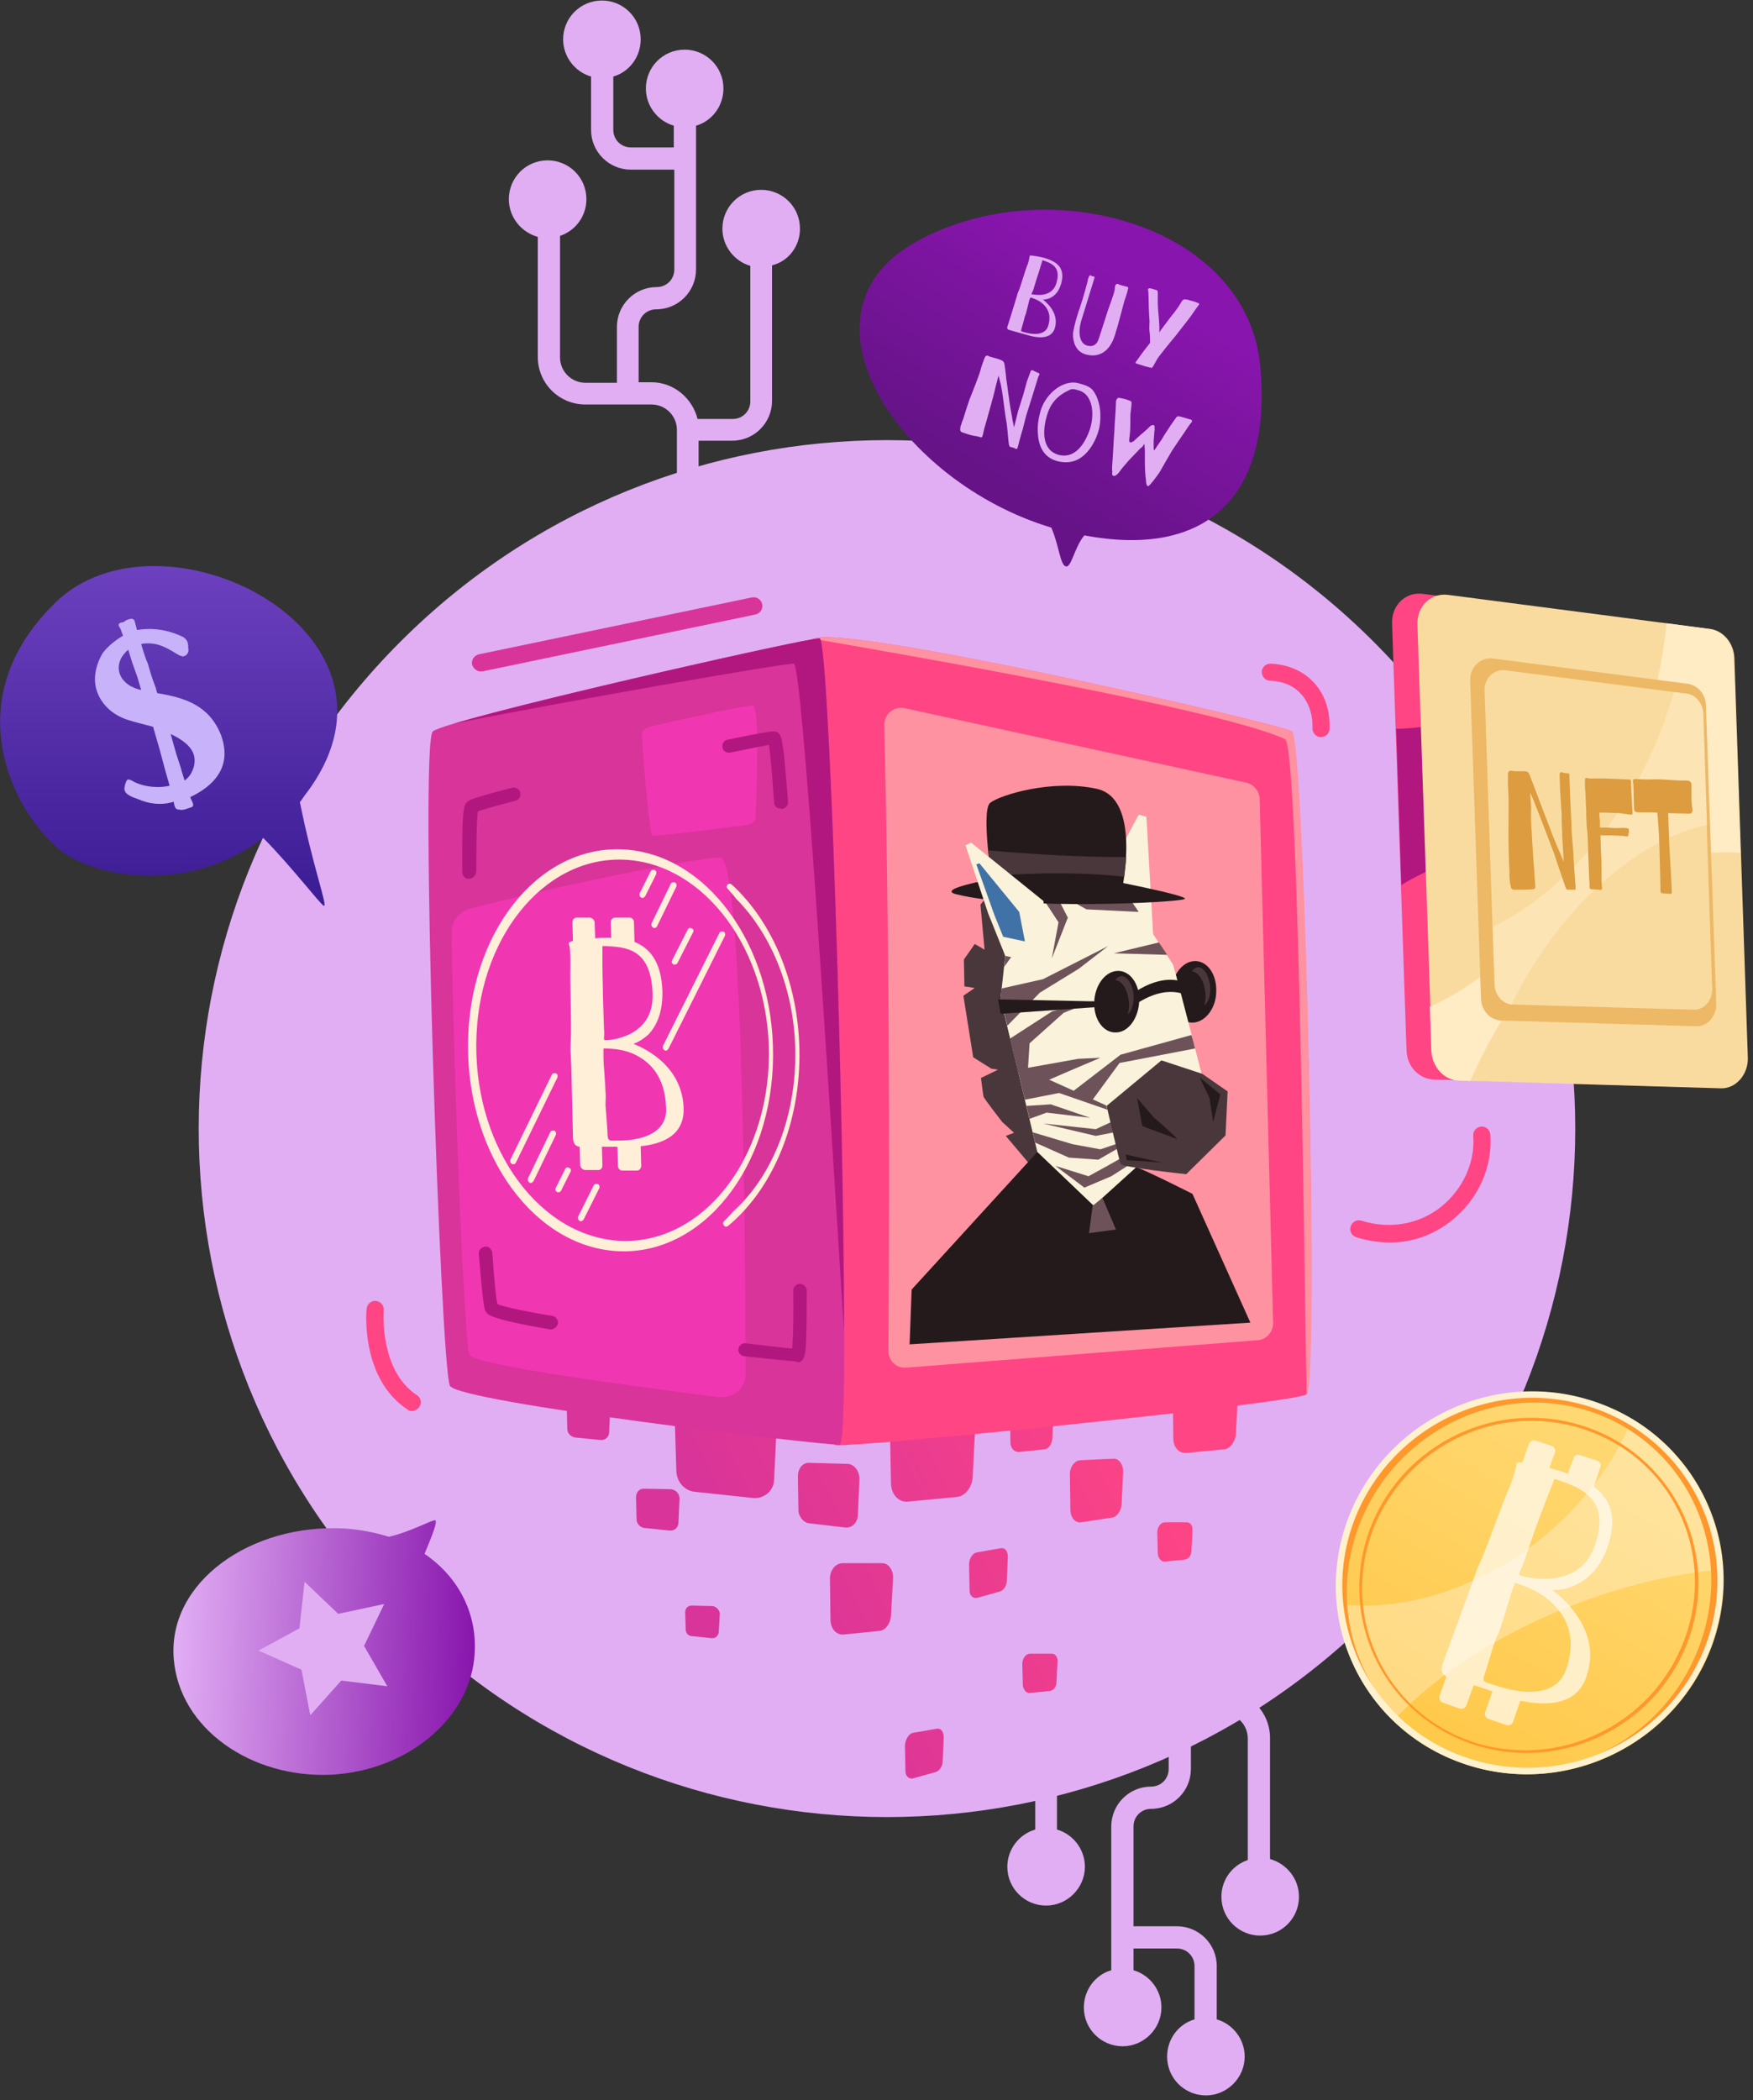 <svg width="339" height="406" viewBox="0 0 339 406" fill="none" xmlns="http://www.w3.org/2000/svg">
<rect x="0" y="0" width="339" height="406" fill="#333333" stroke="none"/>
<g clip-path="url(#clip0_149_1706)">
<path d="M194.8 360.9C194.8 365.1 198.2 368.4 202.3 368.4C206.4 368.4 209.8 365 209.8 360.9C209.8 357.5 207.5 354.6 204.4 353.7V327.5C204.4 325.6 205.9 324.1 207.8 324.1H214.6C215.6 328.1 219.2 331.2 223.5 331.2H226V342C226 343.9 224.5 345.4 222.6 345.4C218.3 345.4 214.9 348.9 214.9 353.1V380.9C211.8 381.8 209.6 384.7 209.6 388.1C209.6 392.3 213 395.6 217.1 395.6C221.2 395.6 224.6 392.2 224.6 388.1C224.6 384.7 222.3 381.8 219.2 380.9V376.7H227.6C229.5 376.7 231 378.2 231 380.1V390.4C227.9 391.3 225.7 394.2 225.7 397.6C225.7 401.8 229.1 405.1 233.2 405.1C237.3 405.1 240.7 401.7 240.7 397.6C240.7 394.2 238.4 391.3 235.3 390.4V380.1C235.3 375.8 231.8 372.4 227.6 372.4H219.2V353.1C219.2 351.2 220.7 349.7 222.6 349.7C226.9 349.7 230.3 346.2 230.3 342V331.2H236.4C239.1 331.2 241.3 333.4 241.3 336.1V359.6C238.3 360.6 236.2 363.4 236.2 366.7C236.2 370.9 239.6 374.2 243.7 374.2C247.9 374.2 251.2 370.8 251.2 366.7C251.2 363.2 248.8 360.3 245.6 359.4V336C245.6 330.9 241.5 326.8 236.4 326.8H223.5C220.8 326.8 218.6 324.6 218.6 321.9V311.7C218.6 310.5 217.6 309.6 216.5 309.6C215.3 309.6 214.4 310.6 214.4 311.7V319.8H207.9C203.6 319.8 200.2 323.3 200.2 327.5V353.7C197.1 354.6 194.8 357.5 194.8 360.9Z" fill="#E1AEF4"/>
<path d="M265.642 312.304C317.62 260.326 317.62 176.053 265.642 124.074C213.664 72.096 129.39 72.096 77.412 124.074C25.434 176.053 25.434 260.326 77.412 312.304C129.39 364.283 213.664 364.283 265.642 312.304Z" fill="#E1AEF4"/>
<path d="M146.2 271.2L134 270.9C132 270.9 130.5 272.6 130.5 274.8L130.8 284.5C130.9 286.5 132.4 288.2 134.3 288.4L145.6 289.6C147.7 289.8 149.6 288.3 149.7 286.1L150.2 275.5C150.3 273.3 148.5 271.2 146.2 271.2Z" fill="url(#paint0_linear_149_1706)"/>
<path d="M163.8 283L156.4 282.8C155.2 282.8 154.3 283.9 154.3 285.4L154.4 291.9C154.4 293.2 155.4 294.4 156.5 294.5L163.4 295.3C164.7 295.5 165.8 294.4 165.9 293L166.2 285.9C166.2 284.4 165.2 283 163.8 283Z" fill="url(#paint1_linear_149_1706)"/>
<path d="M175.7 271.8H185.8C187.5 271.8 188.7 273.6 188.6 275.8L188.1 285.5C188 287.5 186.7 289.2 185.1 289.4L175.6 290.3C173.8 290.5 172.3 288.9 172.3 286.7L172.1 276.1C172.3 273.8 173.8 271.8 175.7 271.8Z" fill="url(#paint2_linear_149_1706)"/>
<path d="M197 271.1H202.3C203.2 271.1 203.8 272 203.7 273.2L203.5 278.2C203.4 279.2 202.8 280.1 202 280.2L197.1 280.7C196.2 280.8 195.4 280 195.4 278.9L195.3 273.4C195.2 272.2 196 271.1 197 271.1Z" fill="url(#paint3_linear_149_1706)"/>
<path d="M225.3 294.3H229.5C230.2 294.3 230.7 295 230.6 295.9L230.4 299.9C230.4 300.7 229.8 301.4 229.2 301.5L225.3 301.9C224.6 302 224 301.3 223.9 300.4L223.8 296.1C223.9 295.1 224.5 294.3 225.3 294.3Z" fill="url(#paint4_linear_149_1706)"/>
<path d="M199.2 319.7H203.4C204.1 319.7 204.6 320.4 204.5 321.3L204.3 325.3C204.3 326.1 203.7 326.8 203.1 326.9L199.2 327.3C198.5 327.4 197.9 326.7 197.8 325.8L197.7 321.5C197.8 320.5 198.4 319.7 199.2 319.7Z" fill="url(#paint5_linear_149_1706)"/>
<path d="M209 282.3L215.4 282C216.4 282 217.2 283.1 217.2 284.5L216.9 290.8C216.8 292.1 216 293.3 215 293.4L209.1 294.3C208 294.5 207.1 293.5 207 292.1L206.9 285.2C206.8 283.7 207.8 282.3 209 282.3Z" fill="url(#paint6_linear_149_1706)"/>
<path d="M189 300.1L193.6 299.3C194.4 299.2 194.9 299.9 194.9 301L194.7 305.6C194.7 306.5 194.1 307.5 193.3 307.7L189 308.9C188.2 309.1 187.5 308.5 187.5 307.5L187.4 302.5C187.4 301.3 188.1 300.2 189 300.1Z" fill="url(#paint7_linear_149_1706)"/>
<path d="M176.6 335L181.2 334.2C182 334.1 182.5 334.8 182.5 335.9L182.3 340.5C182.3 341.4 181.7 342.4 180.9 342.6L176.6 343.8C175.8 344 175.1 343.4 175.1 342.4L175 337.4C175.1 336.2 175.8 335.1 176.6 335Z" fill="url(#paint8_linear_149_1706)"/>
<path d="M229.4 266.6H237.2C238.5 266.6 239.4 268 239.4 269.7L239 277.2C238.9 278.7 237.9 280.1 236.7 280.2L229.4 280.9C228 281 226.9 279.8 226.9 278.1L226.8 269.9C226.7 268.1 227.9 266.6 229.4 266.6Z" fill="url(#paint9_linear_149_1706)"/>
<path d="M163 302.2H170.6C171.8 302.2 172.8 303.5 172.7 305.2L172.3 312.4C172.2 313.9 171.2 315.2 170.1 315.3L163.1 316C161.8 316.1 160.7 315 160.6 313.3L160.5 305.4C160.4 303.7 161.5 302.2 163 302.2Z" fill="url(#paint10_linear_149_1706)"/>
<path d="M129.7 287.9L124.5 287.8C123.6 287.8 123 288.5 123 289.5L123.1 293.7C123.1 294.6 123.8 295.3 124.6 295.4L129.5 295.9C130.4 296 131.2 295.3 131.2 294.4L131.4 289.9C131.5 288.8 130.7 288 129.7 287.9Z" fill="url(#paint11_linear_149_1706)"/>
<path d="M137.8 310.5L133.7 310.4C133 310.4 132.5 311 132.5 311.7L132.6 315C132.6 315.7 133.1 316.3 133.8 316.3L137.6 316.7C138.3 316.8 138.9 316.3 139 315.5L139.2 311.9C139.1 311.2 138.5 310.6 137.8 310.5Z" fill="url(#paint12_linear_149_1706)"/>
<path d="M116.3 270.4L111.1 270.3C110.2 270.3 109.6 271 109.6 272L109.7 276.2C109.7 277.1 110.4 277.8 111.2 277.9L116.1 278.4C117 278.5 117.8 277.8 117.8 276.9L118 272.4C118.1 271.3 117.3 270.5 116.3 270.4Z" fill="url(#paint13_linear_149_1706)"/>
<path d="M157.3 123.5C163.3 120.5 248.6 140.2 249.8 141.4C252.2 143.8 255.2 268.2 252.6 269.6C249.4 271.4 166.1 279.8 161.6 279.4C157.1 279.1 154.8 124.8 157.3 123.5Z" fill="#FF4584"/>
<path d="M87 267.9C85.2 264.2 81.1 143.6 83.7 141.4C86.5 139 156.1 123.3 158.5 123.4C160.9 123.5 165.1 279 162.4 279.3C159.6 279.5 88.5 271.1 87 267.9Z" fill="#D93499"/>
<path d="M241 151.3L174.9 136.9C172.9 136.5 171 138 171 140.1C171.9 178.7 172.1 219.2 171.8 261.2C171.8 263.1 173.4 264.6 175.3 264.4L243.2 259.1C244.9 259 246.2 257.5 246.2 255.8L243.6 154.3C243.5 152.9 242.4 151.6 241 151.3Z" fill="#FF92A0"/>
<path d="M139.6 165.9C138.5 165 106.9 171.4 90.8 175.7C88.7 176.3 87.3 178.1 87.3 180.3C87.9 213.5 89.8 259.8 90.8 261.9C91.7 263.8 119.2 267.6 139 270.1C141.8 270.4 144.3 268.3 144.2 265.4C144.1 229.9 143.3 169 139.6 165.9Z" fill="#F136B1"/>
<path d="M145.6 136.4C145.2 136.2 132.7 138.8 125.7 140.5C124.8 140.7 124.1 141.3 124.1 141.9C124.6 150.3 125.7 161.1 126.1 161.5C126.5 161.8 137.3 160.4 144.3 159.5C145.2 159.4 146.1 158.8 146.1 158.2C146.4 150.7 146.9 137.1 145.6 136.4Z" fill="#F136B1"/>
<path d="M235.2 191.6C235.3 188.3 233.4 185.7 231 185.8C228.6 185.9 226.6 188.6 226.5 191.9C226.4 195.2 228.3 197.8 230.7 197.7C233.1 197.6 235.2 194.9 235.2 191.6Z" fill="#24191B"/>
<path d="M215.2 176.7L214.3 168.5L220.2 157.5L221.7 157.9L223.1 182.5L215.2 176.7Z" fill="#FAF2DB"/>
<path d="M211 160.4L209.1 161.9L206.6 159.6L200.5 162.9L200.8 166.3L197.3 165.3L189.6 174.9L190.4 183.6L188.5 182.5L186.4 185.5L186.5 190.7L188.5 191L186.3 192.5L188.2 204.4L191.7 206.6L193 206.8L189.7 208.4C189.7 208.4 190.1 211.6 190.2 212C190.3 212.4 193.8 216.9 193.8 216.9L196.1 219L194.5 219.6L199.9 226L204.8 222.2L210 172.5C210.2 172.1 214.5 166.4 214.5 166.4L211 160.4Z" fill="#4A373B"/>
<path d="M230.6 230.8C230.6 230.8 220.5 225.7 219.5 225.6C218.4 225.5 200.7 222.6 200.7 222.6L176.3 249.3L175.9 259.9L241.8 255.7L230.6 230.8Z" fill="#24191B"/>
<path d="M193.5 193L200.6 222.7L211.5 233.1L219.9 225.5L214.5 201.2L193.5 193Z" fill="#FAF2DB"/>
<path d="M198.2 212.6L204.8 211.3L217.8 215.8L216.7 211.2L212.8 205.2L198.2 202.5L196 203.5L198.2 212.6Z" fill="#6D5359"/>
<path d="M217.9 212.8L215.8 216.5L211.9 218.3L201.7 217.2L211.9 219.6L219.1 218.2L217.9 212.8Z" fill="#6D5359"/>
<path d="M210.8 216.1L203.2 213.5L198.5 213.8L199.1 216.3L202.4 215.1L210.8 216.1Z" fill="#6D5359"/>
<path d="M212.4 224.199L218.8 220.499L218.7 220.199L212.8 222.199L207.4 221.199L199.7 218.899L200.2 220.899L206.7 223.799L212.4 224.199Z" fill="#6D5359"/>
<path d="M204.1 225.4L209.7 229.6L214.9 227.4L219.6 224.4L219.2 222.5C217.1 223.8 210.5 227.4 210.5 227.4L204.1 225.4Z" fill="#6D5359"/>
<path d="M196.6 205.9L193.5 193L195.4 175.6C195.4 175.6 216.2 171.2 216.6 171.3C217.1 171.4 226.5 186 226.8 186.4C227.1 186.8 233.8 213.2 233.8 213.2L236.8 219.4L229.3 226.2C229.3 226.2 217.7 224.9 217.4 224.2C217.1 223.5 213.9 213.7 213.9 213.7L196.6 205.9Z" fill="#FAF2DB"/>
<path d="M231.1 202.7C230.9 201.9 230.7 201 230.4 200.1L216.7 203.9L207.6 210.9C208.6 211.8 209.8 212.3 211.3 212.6L216.5 205.5L231.1 202.7Z" fill="#6D5359"/>
<path d="M208.5 204.7L197.3 206.7L202.3 209C207.3 206.8 212.8 204.5 212.8 204.5L208.5 204.7Z" fill="#6D5359"/>
<path d="M208.6 187.299L214.3 182.899L201.7 189.299L193.7 191.099L193.5 192.999L194.8 198.299L201.1 191.899L208.6 187.299Z" fill="#6D5359"/>
<path d="M225.7 184.6C225.3 183.9 224.7 183.1 224.1 182.2L215.4 184.3L225.7 184.6Z" fill="#6D5359"/>
<path d="M220.2 176.3C219.5 175.2 218.8 174.3 218.3 173.5L209.6 174L207.1 173.1L205.8 173.4L210.1 175.8L220.2 176.3Z" fill="#6D5359"/>
<path d="M194.6 182.9L194.2 186.9L199.3 179.8L194.6 182.9Z" fill="#6D5359"/>
<path d="M198.8 206.5L199.1 201.7L205.7 195.8L211.5 193.5L203.5 195.5L195.3 200.8L196.9 207.3L198.8 206.5Z" fill="#6D5359"/>
<path d="M214 213.8C214 213.8 216.4 224.2 216.7 225C217 225.7 229.4 227 229.4 227L237 219.5L237.4 211L232.5 207.6L224.6 205L214 213.8Z" fill="#4A373B"/>
<path d="M224.9 224.8C222 224.5 217.9 224.3 217.9 224.3L217.7 223.2L224.9 224.8Z" fill="#24191B"/>
<path d="M227.6 220.2C227.6 219.9 223.1 216 223.1 216L219.9 212.3L220.9 217.7L227.6 220.2Z" fill="#24191B"/>
<path d="M234.6 216.9L236 211.6L232 208.3L233.9 212.3L234.6 216.9Z" fill="#24191B"/>
<path d="M204.7 178.3L203.4 185.3L206.5 177.4L204.6 173.7C203.7 173.9 202.9 174.1 202 174.2L204.7 178.3Z" fill="#6D5359"/>
<path d="M211.3 233.1L210.6 238.4L215.8 237.7L213.2 231.6L211.3 233.1Z" fill="#6D5359"/>
<path d="M220.3 193.5C220.4 190.2 218.5 187.6 216.1 187.7C213.7 187.8 211.7 190.5 211.6 193.8C211.5 197.1 213.4 199.7 215.8 199.6C218.2 199.6 220.2 196.8 220.3 193.5Z" fill="#24191B"/>
<path d="M219.1 194.5L218.7 192.3C225.9 187.2 230 190.4 230.2 190.5L229.9 192.6C229.8 192.7 225.9 189.7 219.1 194.5Z" fill="#24191B"/>
<path d="M219.2 192.3C219 190.2 217.9 188.6 216.8 188.7C216.4 188.8 216 189 215.7 189.5C217 189.6 218.1 191.4 218.3 193.7C218.4 194.5 218.3 195.3 218.1 196.1C218.9 195.5 219.3 194 219.2 192.3Z" fill="#4A373B"/>
<path d="M234 190.6C233.8 188.5 232.7 186.9 231.6 187C231.2 187.1 230.8 187.3 230.5 187.8C231.8 187.9 232.9 189.7 233.1 192C233.2 192.8 233.1 193.6 232.9 194.4C233.7 193.8 234.2 192.3 234 190.6Z" fill="#4A373B"/>
<path d="M211.9 193.6L193 193.2L193.5 196L212 194.7L211.9 193.6Z" fill="#24191B"/>
<path d="M185 172.9C197.2 176 228 174.5 229.1 173.8C230.1 173.2 214.6 170.2 214.6 170.2L193.9 169.6C193.9 169.6 180.3 171.8 185 172.9Z" fill="#24191B"/>
<path d="M212.1 152.5C203.4 150.6 193.4 153.7 191.5 155.2C189.6 156.6 192 171.7 192 171.7L217.1 171.5C217 171.4 220.7 154.4 212.1 152.5Z" fill="#24191B"/>
<path d="M191.1 164.4C191.3 166.2 191.5 168 191.7 169.3C200.8 168.7 209.5 168.6 217.4 169.5C217.5 168.5 217.7 167.2 217.8 165.7C209 165.7 200.1 165.2 191.1 164.4Z" fill="#4A373B"/>
<path d="M194.4 184.8L191.1 176.6L186.7 163.4L187.8 162.9L201.8 174.2L202.4 186.5L194.4 184.8Z" fill="#FAF2DB"/>
<path d="M194 181.1L192.3 176.9L188.8 167.1L189.4 166.9L197.1 176.3L198.2 182L194 181.1Z" fill="#4072A7"/>
<path d="M249.9 141.4C248.7 140.2 163.4 120.5 157.4 123.5C157.3 123.6 234.6 136.4 248.5 142.9C251.4 144.2 252.5 269.7 252.7 269.6C255.2 268.2 252.3 143.8 249.9 141.4Z" fill="#FF92A0"/>
<path d="M153.5 128.3C155.2 128.4 160.2 209.5 163.2 257.1C163.2 214.1 160.3 123.4 158.5 123.4C156.4 123.3 103.2 135.3 87.8 139.9C108.6 135.7 151.7 128.2 153.5 128.3Z" fill="#B2177F"/>
<path d="M106.5 257C106.4 257 106.4 257 106.3 257C94.7 255 94.3 254.2 93.9 253.5C93.7 253.1 93.4 252.5 92.6 242.4C92.5 241.7 93.1 241.1 93.8 241C94.5 240.9 95.1 241.5 95.2 242.2C95.7 249.2 96 251.4 96.2 252.1C96.8 252.4 99.1 253.1 106.8 254.4C107.5 254.5 108 255.2 107.9 255.9C107.7 256.5 107.2 257 106.5 257Z" fill="#B2177F"/>
<path d="M153.9 263.2C152.4 263.1 147.8 262.6 143.9 262.2C143.2 262.1 142.7 261.5 142.8 260.8C142.9 260.1 143.5 259.6 144.2 259.7C149.2 260.3 151.9 260.6 153.2 260.7C153.3 259.5 153.5 256.6 153.4 249.5C153.4 248.8 154 248.2 154.7 248.2C155.4 248.2 156 248.8 156 249.5C156 253.5 156 256.6 155.9 258.7C155.8 261.6 155.7 263.2 154.3 263.4C154.2 263.3 154.1 263.3 153.9 263.2Z" fill="#B2177F"/>
<path d="M150.9 156.3C150.2 156.3 149.7 155.8 149.7 155.1C149.2 148.1 148.9 145.2 148.7 144C147.7 144.2 145.6 144.6 141.2 145.5C140.5 145.6 139.8 145.2 139.7 144.5C139.6 143.8 140 143.1 140.7 143C148.9 141.3 149.4 141.4 149.7 141.4C151.1 141.5 151.2 142.8 151.6 145.9C151.8 148 152.1 151.1 152.4 155C152.5 155.7 151.9 156.3 151.2 156.4C151 156.3 150.9 156.3 150.9 156.3Z" fill="#B2177F"/>
<path d="M90.6 169.9C89.9 169.9 89.4 169.3 89.4 168.6C89.3 156 89.7 155.6 90.4 155C90.7 154.7 91.3 154.3 99 152.3C99.7 152.1 100.4 152.5 100.6 153.2C100.8 153.9 100.4 154.6 99.7 154.8C94.7 156.1 93 156.6 92.4 156.9C92.3 157.7 92.1 160.2 92.1 168.5C92 169.3 91.4 169.9 90.6 169.9C90.7 169.9 90.7 169.9 90.6 169.9Z" fill="#B2177F"/>
<path d="M149.5 204.1C149.6 182.6 136.5 164.8 120.2 164.2C103.9 163.6 90.6 180.5 90.5 202C90.4 223.5 103.5 241.3 119.8 241.9C136.1 242.5 149.4 225.5 149.5 204.1ZM120.2 239.9C104.6 239.3 92 222.4 92.1 202C92.2 181.6 105 165.6 120.6 166.2C136.2 166.8 148.8 183.7 148.7 204.1C148.5 224.4 135.8 240.4 120.2 239.9Z" fill="#FFEED8"/>
<path d="M132.2 214.2C131.9 205.5 123.7 202.3 122.5 201.8C123.6 201.4 124.5 200.8 125.4 200C126.8 198.5 128.2 196 128.1 191.6C127.9 186 125.7 183.3 122.7 182.1L122.6 178.3C122.6 177.8 122.2 177.4 121.8 177.4H118.9C118.5 177.4 118.1 177.8 118.1 178.3L118.2 181.3C117.9 181.3 117.6 181.3 117.2 181.3C116.5 181.3 115.8 181.3 115.1 181.4L115 178.4C115 177.9 114.6 177.5 114.1 177.4H111.5C111 177.4 110.7 177.8 110.7 178.3L110.8 181.9C110.7 181.9 110.6 182 110.5 182C110.1 182.1 109.9 182.3 110 182.5C110 182.6 110 182.7 110.1 182.8C110.2 183.1 110.3 184.4 110.3 185.6C110.3 186.2 110.3 186.7 110.3 187.2C110.2 188.8 110.5 197.4 110.4 200.5C110.3 202.2 110.3 203.3 110.4 204.4C110.4 205.2 110.5 206 110.5 207.1L110.8 219.6C110.8 220.7 111 221.6 112.1 221.7L112.2 225.2C112.2 225.7 112.6 226.1 113.1 226.2H115.7C116.2 226.2 116.5 225.8 116.5 225.3L116.4 221.7C117.5 221.7 118.6 221.7 119.4 221.7L119.5 225.4C119.5 225.9 119.9 226.3 120.3 226.3H123.2C123.6 226.3 124 225.9 124 225.4L123.9 221.6C127.6 221.2 132.4 219.8 132.2 214.2ZM116.8 198.9L116.6 192.5C116.6 190.9 116.5 188.5 116.5 186.5V182.9C121.2 183 125.9 183.4 126.2 192.1C126.5 200.7 117.6 201.1 117.2 201.1C116.8 201.1 116.8 201 116.8 200.6C116.8 200.1 116.9 199.8 116.8 198.9ZM119.1 220.5C118.1 220.5 117.6 220.7 117.5 219.6C117.5 218.6 117.2 215 117.1 213.7C117.1 212.3 117.2 212.2 117.1 211.1C117.1 210.1 116.7 205.7 116.7 204.5C116.7 203.9 116.7 203.5 116.7 203.2C116.7 203 116.7 202.9 116.7 202.7C118.9 202.7 120.9 203 122.6 203.8C125.6 205.2 128.6 208 128.8 214.1C129.1 217.9 126 220.6 119.1 220.5Z" fill="#FFEED8"/>
<path d="M124.2 173.6C124.1 173.6 124 173.6 124 173.5C123.7 173.4 123.6 173 123.7 172.7L125.8 168.5C125.9 168.2 126.3 168.1 126.6 168.2C126.9 168.3 127 168.7 126.9 169L124.8 173.2C124.6 173.5 124.4 173.6 124.2 173.6Z" fill="#FFEED8"/>
<path d="M99.2 225.1C99.1 225.1 99 225.1 99 225C98.7 224.9 98.6 224.5 98.7 224.2L106.7 207.8C106.8 207.5 107.2 207.4 107.5 207.5C107.8 207.6 107.9 208 107.8 208.3L99.8 224.7C99.7 225 99.4 225.1 99.2 225.1Z" fill="#FFEED8"/>
<path d="M126.5 179.4C126.4 179.4 126.3 179.4 126.3 179.3C126 179.2 125.9 178.8 126 178.5L129.7 170.9C129.8 170.6 130.2 170.5 130.5 170.6C130.8 170.7 130.9 171.1 130.8 171.4L127.1 179C127 179.3 126.8 179.4 126.5 179.4Z" fill="#FFEED8"/>
<path d="M102.6 228.7C102.5 228.7 102.4 228.7 102.4 228.6C102.1 228.5 102 228.1 102.1 227.8L106.4 218.9C106.5 218.6 106.9 218.5 107.2 218.6C107.5 218.7 107.6 219.1 107.5 219.4L103.2 228.3C103 228.6 102.8 228.7 102.6 228.7Z" fill="#FFEED8"/>
<path d="M128.7 203.1C128.6 203.1 128.5 203.1 128.5 203C128.2 202.9 128.1 202.5 128.2 202.2L139.1 180.4C139.2 180.1 139.6 180 139.9 180.1C140.2 180.2 140.3 180.6 140.2 180.9L129.3 202.7C129.1 203 128.9 203.2 128.7 203.1Z" fill="#FFEED8"/>
<path d="M112.3 236.1C112.2 236.1 112.1 236.1 112.1 236C111.8 235.9 111.7 235.5 111.8 235.2L114.8 229.2C114.9 228.9 115.3 228.8 115.6 228.9C115.9 229 116 229.4 115.9 229.7L112.9 235.7C112.7 236 112.5 236.1 112.3 236.1Z" fill="#FFEED8"/>
<path d="M130.4 186.5C130.3 186.5 130.2 186.5 130.2 186.4C129.9 186.3 129.8 185.9 130 185.6L133 179.7C133.1 179.4 133.5 179.3 133.8 179.5C134.1 179.6 134.2 180 134 180.3L131 186.2C130.9 186.4 130.6 186.5 130.4 186.5Z" fill="#FFEED8"/>
<path d="M107.9 230.5C107.8 230.5 107.7 230.5 107.7 230.4C107.4 230.3 107.3 229.9 107.5 229.6L109.3 226C109.4 225.7 109.8 225.6 110.1 225.8C110.4 225.9 110.5 226.3 110.3 226.6L108.5 230.2C108.4 230.4 108.2 230.5 107.9 230.5Z" fill="#FFEED8"/>
<path d="M154.6 204.3C154.7 190.6 149.5 178.3 141.5 171C140.9 170.5 140.2 171.3 140.7 171.8C141.2 172.4 141.8 173 142.3 173.7C149.3 180.7 153.9 191.9 153.8 204.3C153.7 216.8 149 227.7 141.8 234.2C141.2 234.9 140.6 235.5 140 236.1C139.5 236.6 140.2 237.5 140.8 237C148.9 230.3 154.5 218.3 154.6 204.3Z" fill="#FFEED8"/>
<path d="M267.9 240.2C266.1 240.1 264.2 239.8 262.3 239.2C261.4 238.9 260.9 238 261.2 237.1C261.5 236.2 262.4 235.7 263.3 236C268.8 237.7 274.4 236.7 278.7 233.3C282.9 229.9 285.3 224.7 284.9 219.6C284.8 218.7 285.5 217.9 286.4 217.8C287.3 217.7 288.1 218.4 288.2 219.3C288.7 225.5 285.9 231.8 280.8 235.9C277.1 238.9 272.6 240.4 267.9 240.2Z" fill="#FF4584"/>
<path d="M92.9 129.8C92.2 129.8 91.5 129.2 91.3 128.5C91.1 127.6 91.7 126.7 92.6 126.5L145.4 115.5C146.3 115.3 147.2 115.9 147.4 116.8C147.6 117.7 147 118.6 146.1 118.8L93.3 129.8C93.2 129.8 93.1 129.8 92.9 129.8Z" fill="#D93499"/>
<path d="M79.6 272.8C79.3 272.8 79 272.7 78.8 272.5C69.8 266.6 70.8 253.6 70.9 253C71 252.1 71.8 251.4 72.7 251.5C73.6 251.6 74.3 252.4 74.2 253.3C74.2 253.4 73.3 264.9 80.6 269.7C81.4 270.2 81.6 271.2 81.1 272C80.7 272.5 80.1 272.8 79.6 272.8Z" fill="#FF4584"/>
<path d="M255.4 142.5C254.5 142.5 253.8 141.7 253.8 140.8C254 136.4 251.5 131.8 245.6 131.6C244.7 131.6 244 130.8 244 129.9C244 129 244.8 128.3 245.7 128.3C252.7 128.6 257.4 133.7 257.1 140.9C257.1 141.8 256.3 142.5 255.4 142.5Z" fill="#FF4584"/>
<path d="M243.7 70.7C241.1 43.1 201.8 32.6 176.7 47C152.5 60.9 174 93.2 203.3 102C204.8 105.4 205 109.2 206.1 109.5C207.2 109.8 207.8 105.7 209.7 103.5C233 107.9 246.1 96.4 243.7 70.7Z" fill="url(#paint14_linear_149_1706)"/>
<path d="M204 63.4C203.1 66.3 199.2 64.9 198.4 64.7C197.6 64.5 195.6 63.9 195.2 63.8C194.7 63.7 194.7 63.3 194.9 62.9L196.3 58.4C196.4 58 196.5 57.7 196.6 57.4C196.7 57 196.8 56.6 197.1 56C197.5 54.9 198.4 51.8 198.7 51.2C198.8 51 198.8 50.8 198.9 50.6C199 50.2 199.1 49.7 199.1 49.6V49.5C199.1 49.4 199.2 49.4 199.4 49.4C199.6 49.4 201.1 49.6 202.1 49.9C204.3 50.6 206.1 51.7 205.2 54.9C204.7 56.5 203.9 57.2 203.1 57.6C202.7 57.8 202.2 57.9 201.7 57.9C202 58.2 204.9 60.3 204 63.4ZM202.7 63C203.4 60.8 202.5 59.4 201.5 58.6C200.9 58.1 200.2 57.8 199.3 57.5C199.3 57.6 199.2 57.6 199.2 57.7C199.1 57.8 199.1 57.9 199 58.2C198.9 58.6 198.5 60.3 198.4 60.6C198.3 61 198.2 61 198.1 61.5C198 62 197.6 63.3 197.5 63.7C197.4 64.1 197.6 64.1 198 64.2C200.7 65 202.3 64.4 202.7 63ZM199.5 56.7C199.5 56.8 199.4 56.9 199.6 56.9C199.8 56.9 203.4 57.8 204.3 54.7C205.2 51.6 203.4 50.9 201.6 50.3L201.2 51.6C201 52.3 200.7 53.2 200.5 53.8L199.8 56.1C199.6 56.5 199.6 56.6 199.5 56.7Z" fill="#E1AEF4"/>
<path d="M224.1 61.501C224.1 61.901 224.2 62.6 224.2 63.2C224.2 63.501 224.2 63.901 224.2 64.301L224.5 63.8L225.1 63.001C225.4 62.6 226.8 60.701 227.1 60.401C227.4 60.001 228.2 58.901 228.5 58.3C228.9 57.7 229.2 57.901 229.5 57.901C229.6 57.901 230.1 58.1 230.6 58.2C230.9 58.3 231.3 58.401 231.5 58.501C231.8 58.6 231.9 58.7 231.9 58.8C231.9 58.901 231.8 58.901 231.8 59.001C231.6 59.2 230.8 60.401 230.3 61.1C229.8 61.8 227.8 64.3 227.2 65.1C226.5 65.9 224 69.001 223.8 69.4C223.6 69.701 223.2 70.501 223 70.801C222.8 71.101 222.7 71.201 222.6 71.1L221.4 70.801C221.1 70.701 220.1 70.401 219.8 70.301C219.6 70.201 219.5 70.201 219.6 70.1C219.6 70.001 219.7 70.001 219.7 69.9L221 68.1C221.2 67.8 221.8 67.101 222 66.801C222.2 66.501 222.5 66.3 222.4 66.1C222.4 65.9 222.4 64.701 222.3 64.1C222.2 63.501 222.3 62.8 222.3 62.1C222.2 61.401 222.1 57.7 222.1 57.1C222.1 56.501 222 56.101 222 55.901C222.1 55.701 222.4 55.7 222.7 55.8C223 55.901 223.4 56.001 223.7 56.1C224 56.3 223.8 56.401 223.9 56.6V58.401C223.9 59.3 224 60.6 224.1 61.501Z" fill="#E1AEF4"/>
<path d="M209.1 62C208.4 64.4 208.8 66.4 210.2 66.8C211.6 67.2 212.2 66.3 212.4 65.7C212.6 65.2 213.4 62.6 213.9 61.1C214.2 60 214.9 58.3 215.3 57C215.5 56.4 215.6 55.9 215.6 55.6C215.6 55.4 215.6 55.3 215.7 55.2C215.9 54.7 216.2 54.9 216.4 55C216.6 55.1 217.4 55.3 217.8 55.4C218.3 55.5 218.2 55.7 218.1 56C218.1 56.2 217.9 56.7 217.8 57.1C217.7 57.3 217.7 57.5 217.6 57.7C217.3 58.4 216.8 60.9 215.6 64.8C214.4 68.6 211.9 69.1 209.9 68.5C207.9 67.9 207.5 65.9 207.5 64.7C207.5 64 207.9 62.4 208.3 61.1C208.5 60.4 208.7 59.8 208.8 59.6C208.9 59.3 209.1 58.6 209.4 57.7C209.8 56.3 210.3 54.6 210.4 54C210.4 53.9 210.4 53.8 210.5 53.7C210.7 53.1 210.9 53.2 211 53.3C211.1 53.3 211.1 53.4 211.2 53.4C211.3 53.4 211.4 53.4 211.6 53.5C211.7 53.5 211.7 53.6 211.6 53.8C212.1 52.4 210 59 209.1 62Z" fill="#E1AEF4"/>
<path d="M191.9 77.3C191.5 78.7 190.7 81.7 190.5 82.3C190.3 82.9 190.1 84 190 84.3C189.9 84.6 189.7 84.6 189.5 84.5C189.3 84.4 188.6 84.3 188.1 84.2C187.6 84.1 186.7 83.8 186.1 83.6C185.6 83.4 185.7 83.1 185.7 82.9C185.7 82.7 185.7 82.5 185.9 82C186 81.8 186 81.5 186.2 81.2C186.6 80 187.3 77.6 187.7 76.7C188.1 75.7 189.4 72.4 189.6 71.6C189.8 70.8 190.1 70 190.4 69.2C190.6 68.7 190.9 68.7 191.1 68.8C191.3 68.9 191.5 69 191.6 69C191.9 69.1 192.8 69.3 193.3 69.5C193.9 69.7 194.1 69.9 194.2 70.2C194.3 70.6 194.5 72.1 194.6 73.3C194.8 74.5 195.2 77.8 195.4 78.9C195.5 79.5 195.7 80.4 195.8 81.2L196.1 82.6L196.4 81.4L196.9 79.4C197 79.2 197 79 197.1 78.8C197.4 77.9 197.6 77.1 197.8 76.6C198 75.9 198.4 74.4 198.6 73.7L199.3 71.8C199.4 71.6 199.5 71.5 199.7 71.6C199.8 71.6 200 71.7 200.1 71.8C200.3 71.9 200.4 71.9 200.8 72.1C201 72.2 201 72.2 201 72.4C201 72.5 200.9 72.6 200.8 72.8C200.7 73.2 199.3 77.6 199 78.6C198.9 78.8 198.9 79 198.8 79.2C198.4 80.4 198 82.1 197.8 82.9C197.5 83.8 196.9 86.1 196.8 86.5C196.7 86.9 196.5 86.8 196.3 86.7C196.2 86.7 196.2 86.6 196.1 86.6C195.9 86.5 195.6 86.5 195.4 86.4C195.2 86.3 195.2 86.3 195.1 85.9C195 85.5 194.8 82.3 194.6 81.4C194.4 80.5 194 76.9 193.8 75.8C193.7 75.3 193.6 74.4 193.4 73.8L193.1 72.6L192.6 74.5C192.4 75.4 192.1 76.6 191.9 77.3Z" fill="#E1AEF4"/>
<path d="M212.4 83.401C212 84.801 209.8 90.701 204.3 89.101C201.6 88.301 200.8 85.901 200.7 83.701C200.6 82.401 200.8 81.001 201.2 79.501C202.3 75.801 205.9 73.301 208.6 74.101C209.7 74.401 210.7 74.701 211.3 75.401C213.4 78.101 212.8 82.301 212.4 83.401ZM210.8 82.901C211.8 79.601 211.1 76.201 208.7 75.501C207.9 75.301 207.4 75.001 206.6 75.501C205.8 75.901 203.4 77.001 202.5 80.201C201.5 83.401 201.6 87.001 204.6 87.901C207.6 88.801 209.7 86.201 210.8 82.901Z" fill="#E1AEF4"/>
<path d="M220.2 84.4C220.5 84.1 221.9 83 222.2 82.6C222.5 82.3 222.8 82.1 223.1 82.2C223.4 82.3 223.2 82.6 223.3 83C223.2 83.5 223.2 84.3 223.1 85.3C223.1 85.7 223.1 86.2 223.1 86.5C223.1 86.7 223.1 86.9 223.2 87.1C223.3 87 223.3 86.9 223.4 86.8L223.8 86.2C224 85.9 224.6 85.1 225.1 84.2C225.6 83.4 227 81.3 227.4 80.8C227.7 80.3 228 80.5 228.5 80.6L230.2 81.1C230.5 81.2 230.6 81.3 230.5 81.5C230.5 81.6 230.4 81.7 230.3 81.8C230 82.1 229.6 82.8 228.9 83.8C228.2 84.8 227 86.6 226.6 87.2C226.2 87.9 224.8 90.3 224.3 91.2C223.8 92 222.2 94.1 222 94C221.7 93.9 221.6 93.3 221.6 92.7C221.5 92.2 221.4 90.6 221.4 89.4C221.4 88.8 221.4 87.9 221.4 87.1L221.3 85.8C221.2 85.9 221.2 86 221.1 86.1C221 86.3 220.8 86.5 220.5 86.7L218.3 89C217.7 89.7 216.8 90.7 216.5 91.2C216.1 91.7 215.7 92.1 215.3 92C215.1 91.9 215 91.7 215.1 91.3C215.1 91 215 90.8 215.1 89.7C215.2 88.6 215.4 84.3 215.5 83.4C215.5 82.5 215.8 79 215.8 78C215.8 77.7 215.8 77.5 215.9 77.3C216 77 216.2 76.9 216.4 76.9C216.8 77 217.6 77.1 218.3 77.4C219 77.6 218.8 77.9 218.8 78.2C218.8 78.7 218.7 79.1 218.6 80.1C218.6 81 218.6 83.3 218.5 83.8C218.5 84.3 218.2 85.4 218.5 85.5H218.6C219 85.7 219.8 84.7 220.2 84.4Z" fill="#E1AEF4"/>
<path d="M325.8 121.4L275.1 114.8C271.8 114.4 269.1 117 269.2 120.5L272 203.1C272.1 206.2 274.4 208.6 277.3 208.7L327.9 210.2C330.8 210.3 333.2 207.5 333.1 204.3L330.5 127C330.4 124.2 328.4 121.8 325.8 121.4Z" fill="#FF4584"/>
<path d="M333.2 204.4L330.6 127.1C330.5 124.2 328.5 121.8 325.9 121.4L306 118.8C300.2 131.6 286.2 140.6 270 140.9L271 171.1C277.9 166.8 286.3 164.5 295.3 164.8C317 165.6 333.7 181.9 332.6 201.2C332.4 203.9 331.9 206.6 331.1 209.1C332.4 208.1 333.2 206.3 333.2 204.4Z" fill="#B2177F"/>
<path d="M330.7 121.6L280 115C276.7 114.6 274 117.2 274.1 120.7L276.9 203.3C277 206.4 279.3 208.8 282.2 208.9L332.8 210.4C335.7 210.5 338.1 207.7 338 204.5L335.4 127.2C335.3 124.4 333.3 121.9 330.7 121.6Z" fill="#FADB9F"/>
<path d="M282.2 208.9L284.3 209C296.7 181.1 318.5 162.9 336.6 164.9L335.3 127.3C335.2 124.4 333.2 122 330.6 121.6L322.3 120.5C321.4 129.1 319.3 138.2 315.8 147.3C307 170.5 291.7 188 276.5 194.6L276.8 203.4C277.1 206.4 279.4 208.9 282.2 208.9Z" fill="#FFEBC4"/>
<path d="M326.4 132.2L288.7 127.3C286.3 127 284.2 129 284.3 131.6L286.4 193.1C286.5 195.4 288.2 197.2 290.3 197.3L328 198.4C330.2 198.5 332 196.4 331.9 194L329.9 136.5C329.9 134.3 328.4 132.5 326.4 132.2Z" fill="#EDB967"/>
<path d="M326.1 134.1L291.2 129.6C288.9 129.3 287 131.1 287.1 133.5L289 190.4C289.1 192.5 290.7 194.2 292.6 194.2L327.5 195.2C329.5 195.3 331.2 193.4 331.1 191.1L329.3 137.9C329.3 136 327.9 134.3 326.1 134.1Z" fill="#FADB9F"/>
<path d="M322 139.1C315.6 157.3 302.3 172.6 288.7 179.2L289.1 190.4C289.2 192.3 290.5 193.9 292.3 194.2C301 176.3 316.1 162.4 330.1 159.5L329.4 138C329.3 136 327.9 134.3 326.2 134.1L323.7 133.8C323.2 135.5 322.6 137.3 322 139.1Z" fill="#FDE4B5"/>
<path d="M296.2 160.7C296.3 162.9 296.6 167.4 296.7 168.3C296.7 169.2 296.9 170.8 296.9 171.3V171.4C296.9 171.8 296.7 171.9 296.5 171.9C296.3 171.9 295.5 172 295 172C294.5 172 293.4 172 292.8 172C292.2 172 292.2 171.5 292.1 171.1C292 170.8 292 170.5 291.9 169.7C291.9 169.4 291.9 169 291.9 168.4C291.8 166.6 291.7 162.9 291.7 161.5C291.7 160 291.8 154.7 291.7 153.5C291.6 152.3 291.6 151 291.6 149.8C291.6 149.1 291.9 149 292.2 149C292.4 149 292.7 149.1 292.8 149.1C293.2 149.1 294.1 149.1 294.7 149.1C295.4 149.1 295.6 149.3 295.8 149.8C296 150.3 296.8 152.4 297.4 154C298 155.6 299.7 160.1 300.3 161.6C300.6 162.4 301.1 163.6 301.6 164.7L302.4 166.6L302.3 164.8L302.1 161.7C302.1 161.4 302.1 161.1 302.1 160.8C302 159.5 302 158.2 302 157.3C301.9 156.3 301.8 154 301.7 152.8L301.6 149.8C301.6 149.4 301.7 149.3 301.9 149.3C302.1 149.3 302.2 149.4 302.4 149.4C302.7 149.5 302.8 149.5 303.2 149.5C303.4 149.5 303.5 149.6 303.5 149.8C303.5 150 303.5 150.2 303.5 150.4C303.5 151 303.8 157.8 303.9 159.4C303.9 159.7 303.9 160 303.9 160.3C304 162.1 304.3 164.7 304.3 165.9C304.4 167.3 304.6 170.8 304.7 171.4V171.5C304.7 172.1 304.5 172.1 304.3 172C304.2 172 304.1 172 304 172C303.7 172 303.4 172 303.2 172C303 172 302.9 172 302.7 171.4C302.5 170.8 301 166.5 300.6 165.2C300.1 163.9 298.3 159.1 297.7 157.6C297.4 156.9 297 155.8 296.6 154.8L295.9 153.2L296.1 156.2C296 157.8 296.1 159.6 296.2 160.7Z" fill="#DC9C3F"/>
<path d="M306.5 151V150.9C306.5 150.4 306.6 150.4 306.8 150.4C307 150.4 307.3 150.5 307.6 150.5C308.4 150.5 309.8 150.5 310.4 150.5L312.9 150.6C313.5 150.6 314.4 150.7 315 150.7C315.3 150.7 315.4 150.8 315.4 151.1C315.4 151.2 315.4 151.4 315.4 151.6L315.6 155.3L315.7 156.9C315.7 157 315.7 157.1 315.7 157.1C315.7 157.4 315.7 157.5 315.4 157.5C315.1 157.5 313.5 157.2 313.1 157.2L310.7 157.1C310.4 157.1 310 157.1 309.8 157.1H309.3C309.3 157.3 309.3 157.5 309.3 157.7L309.4 158.7C309.4 159 309.4 159.3 309.4 159.6V160H309.9C310.2 160 310.5 160 310.8 160L312.4 160.1C313.3 160.1 314 160 314.5 160.1C314.9 160.1 315 160.3 315 160.5C315 160.8 315 161 314.9 161.4C314.9 161.7 314.8 161.7 314.6 161.7C314.4 161.7 314 161.6 313.7 161.6C313.4 161.6 312 161.5 311.6 161.5H310.4C310.1 161.5 309.8 161.5 309.5 161.5L309.6 164.5C309.7 166.1 309.7 167.7 309.7 168.2C309.7 168.6 309.7 169.2 309.7 169.8C309.7 170.6 309.8 171.4 309.8 171.6C309.8 172.1 309.6 172.1 309.3 172L307.7 171.9C307.3 171.9 307.4 171.5 307.4 170.8C307.4 170.5 307.3 170 307.3 169.3C307.3 168.4 307.2 167.4 307.2 166.7C307.1 165.5 307.1 162.1 307 161.4C307 160.7 306.8 160 306.8 158.7C306.7 157.4 306.8 156.8 306.7 156L306.6 153.2C306.5 152.7 306.5 151.6 306.5 151Z" fill="#DC9C3F"/>
<path d="M321.4 150.7C322 150.7 324 150.9 325.3 150.9C325.7 150.9 326 150.9 326.2 150.9C327 150.9 327.1 151.5 327.1 151.7C327.1 152 327.1 152.8 327.1 154.1C327.1 155 327.2 156 327.3 156.5C327.3 157.1 327.1 157.3 326.6 157.3L322.6 157.2L322.7 160.4C322.7 160.9 322.8 161.9 322.8 163.1C323 166.6 323.3 171.7 323.3 172.2C323.3 172.3 323.3 172.3 323.3 172.4C323.3 172.9 323.2 172.8 323 172.8L321.5 172.7C321.1 172.7 321.1 172.5 321.1 171.6C321.1 170.7 320.9 162.9 320.8 161.2C320.7 159.9 320.6 158 320.5 157.1C318.9 157 316.8 157.1 316.5 157C316.1 157 316 156.6 316 156.3C316 156 315.9 153.6 315.9 152.2C315.9 151.8 315.9 151.5 315.8 151.3C315.8 151.2 315.8 151.1 315.8 151.1C315.8 150.6 316 150.6 316.2 150.6L318.4 150.7C319.2 150.7 320.6 150.6 321.4 150.7Z" fill="#DC9C3F"/>
<path d="M59.8 152.6C81.8 121.9 31 96.5 10.6 116.6C-9.9 136.7 4.3 159.4 12.5 165C19.2 169.5 36.3 173 50.9 162C56.1 167.2 62 174.9 62.6 175.1C63.5 175.5 60.5 167.6 58 155.1C58.6 154.2 59.2 153.4 59.8 152.6Z" fill="url(#paint15_linear_149_1706)"/>
<path d="M42.7 142C42.8 142.3 42.9 142.6 43 142.9C44.6 148.4 41.4 151.9 36.8 154.1C36.9 154.4 37 154.7 37.2 155L37.4 155.7C37.3 155.7 37.2 155.8 37.3 155.8C37.3 155.9 37.3 155.9 37.3 155.9C37.2 155.9 37.1 156.1 36.9 156.1L35.7 156.5C35.2 156.6 34.9 156.6 34.6 156.5C34.4 156.6 34.2 156.4 34 156.3C33.9 156.2 33.9 156.1 33.8 155.9C33.7 155.7 33.7 155.5 33.6 155.1V155C31.3 155.7 29 155.5 26.7 154.5C25.2 154 24.3 153.5 24.1 152.8C24 152.4 24.1 151.8 24.4 151.1C24.5 151 24.5 150.8 24.7 150.7C24.8 150.7 25 150.7 25.3 150.8C27.2 152 30.2 152.5 32.8 151.9L32 149.1C31.6 147.7 31.3 146.4 30.9 145L29.6 140.5C27.7 140 26 139.6 24.8 139.2C21.6 138.2 19.5 136 18.7 133.5C18 131.3 18.4 128.7 19.9 126.2C20.9 124.9 22.4 123.7 23.8 122.9L23.6 122.4C23.4 121.9 23.4 121.6 23 121.1C22.9 120.7 23 120.5 23.3 120.4C23.8 120.3 24.1 120.2 24.4 119.9L25 119.7C25.6 119.5 26 119.7 26.1 120.3L26.5 121.8C29.4 121.3 32.5 121.7 35.5 123.2C35.9 123.5 36.2 123.8 36.3 124.3C36.4 124.6 36.4 124.9 36.4 125.3C36.6 126 36.2 126.8 35.4 126.9C34.1 126.9 31.5 123.7 27.3 124.5C27.6 125.5 28 127 28.6 128.3C29 129.8 29.5 131.4 30.1 132.9L30.4 134C35.9 134.9 40.4 136.4 42.7 142ZM23.1 130.1C23.7 132 25.5 133 27.3 133.4L26.6 131C26.2 129.8 25.8 128.8 25.6 128.2L24.8 125.6C23.5 126.7 22.6 128.3 23.1 130.1ZM37.4 148.5C37.7 147.6 37.7 146.7 37.5 146C37 144.2 35.1 142.9 33 141.9L34.1 145.8C34.5 147.1 34.9 148.1 35.2 149.3L35.7 150.9C36.6 150.2 37 149.6 37.4 148.5Z" fill="#C8B2F9"/>
<path d="M82.1 300.4C82.9 298.4 84.9 293.9 84.1 293.9C83.4 293.9 79.2 296.2 75.2 297.1C72.6 296.3 69.7 295.7 66.6 295.5C48.6 294.5 32.4 305.8 33.6 320.7C34.7 334.3 48.7 343.8 64 343.1C78.4 342.4 90.4 332.7 91.7 320.7C92.6 312.6 89 305.1 82.1 300.4Z" fill="url(#paint16_linear_149_1706)"/>
<path d="M58.9 305.8L65.4 312L74.3 310.1L70.4 318.2L74.9 326L66 324.9L60 331.6L58.3 322.8L50 319.1L57.9 314.8L58.9 305.8Z" fill="#E1AEF4"/>
<path d="M260.2 295.3C254 314.6 264.5 335 283.8 341.2C303.3 347.5 324.6 336.9 331.3 317.5C338.1 297.8 327.3 276.7 307.3 270.7C287.4 264.6 266.4 275.8 260.2 295.3Z" fill="url(#paint17_linear_149_1706)"/>
<path opacity="0.31" d="M278.1 324.8C293 313.3 313.9 305 333.2 303.4C332.5 291.5 326 280.5 315.6 274.3C312.1 283 305.8 291.4 297.1 298.2C284.9 307.6 270.7 311.6 258.6 310.1C259.4 318.7 263.3 326.7 269.5 332.6C272 329.9 274.9 327.3 278.1 324.8Z" fill="white"/>
<path d="M306.9 271.6C287.4 265.7 266.7 276.7 260.5 295.9C254.4 314.9 264.8 335 283.8 341.1C303 347.3 324 336.9 330.6 317.7C337.2 298.3 326.6 277.6 306.9 271.6ZM328.7 318C321.9 336.7 301.6 346.6 283.5 340.4C265.5 334.3 256.1 314.6 262.4 296.1C268.8 277.4 288.8 266.9 307.3 272.8C325.9 278.8 335.6 299.1 328.7 318Z" fill="#FF982C"/>
<path opacity="0.99" d="M307.2 270.6C287.4 264.6 266.4 275.8 260.1 295.3C253.9 314.6 264.4 335 283.7 341.2C303.2 347.5 324.5 336.9 331.2 317.5C338 297.7 327.2 276.6 307.2 270.6ZM330.2 317.1C323.7 335.9 303.1 346.1 284.2 340C265.5 334 255.3 314.2 261.3 295.6C267.4 276.8 287.7 266 306.9 271.8C326.2 277.6 336.7 298 330.2 317.1Z" fill="#FFF2CF"/>
<path opacity="0.67" d="M306.8 324.1C310 314.8 301.4 308.3 300.2 307.4C301.6 307.4 303 307.2 304.3 306.6C306.6 305.6 309.3 303.6 310.9 299C312.9 293.2 311.3 289.7 308.2 287.4L309.5 283.6C309.7 283.1 309.4 282.6 308.9 282.4L305.5 281.3C305 281.1 304.4 281.4 304.3 281.9L303.2 284.9C302.8 284.8 302.5 284.6 302.1 284.5C301.3 284.3 300.5 284 299.6 283.8L300.7 280.8C300.9 280.3 300.6 279.7 300 279.5L297 278.5C296.5 278.3 295.9 278.6 295.7 279.1L294.4 282.7C294.2 282.7 294.1 282.7 294 282.7C293.5 282.7 293.2 282.8 293.2 283C293.2 283.1 293.1 283.2 293.2 283.3C293.2 283.6 292.8 285 292.4 286.2C292.2 286.8 292 287.3 291.8 287.8C291 289.3 287.9 298.2 286.5 301.4C285.7 303.1 285.3 304.3 284.9 305.4C284.6 306.3 284.3 307.1 283.9 308.2L279.1 321.3C278.7 322.4 278.5 323.5 279.7 324.1L278.4 327.8C278.2 328.4 278.5 329 279.1 329.2L282.2 330.3C282.8 330.5 283.4 330.2 283.6 329.6L285 325.8C286.3 326.2 287.6 326.6 288.6 327L287.2 331C287 331.5 287.3 332.1 287.8 332.3L291.3 333.5C291.8 333.7 292.4 333.4 292.6 332.9L294 328.8C298.4 329.7 304.8 330.1 306.8 324.1ZM294.6 302.2L296.9 295.6C297.5 294 298.4 291.5 299.2 289.5L300.6 285.9C306.1 287.7 311.5 289.9 308.4 298.8C305.3 307.8 294.5 304.8 294.1 304.6C293.7 304.5 293.7 304.3 293.9 303.9C294.1 303.5 294.3 303.1 294.6 302.2ZM288.5 325.6C287.3 325.2 286.6 325.2 287 324C287.4 322.9 288.5 319.1 289 317.6C289.5 316.2 289.7 316 290.1 314.9C290.5 313.8 291.9 309.1 292.3 307.8C292.5 307.2 292.7 306.7 292.8 306.5C292.9 306.3 292.9 306.2 293 306C295.6 306.8 297.8 307.9 299.6 309.4C302.6 312 305.1 316.1 302.9 322.6C301.5 326.9 296.8 328.5 288.5 325.6Z" fill="white"/>
<path d="M305.6 275.5C288.3 270.3 269.9 280 264.4 297.1C259 314 268.2 331.8 285.1 337.3C302.1 342.8 320.8 333.6 326.7 316.5C332.6 299.3 323.1 280.8 305.6 275.5ZM325.8 316.8C319.7 333.5 301.3 342.3 284.6 336.7C268.2 331.1 259.5 313.4 265.1 296.9C270.8 280.2 289 270.8 305.9 276.2C323.1 281.6 332 299.9 325.8 316.8Z" fill="#FF982C"/>
<path d="M154.7 44.2C154.7 40 151.3 36.7 147.2 36.7C143 36.7 139.7 40.1 139.7 44.2C139.7 47.6 142 50.5 145.1 51.4V77.6C145.1 79.5 143.6 81 141.7 81H134.9C133.9 77 130.3 73.9 126 73.9H123.5V63.2C123.5 61.3 125 59.8 126.9 59.8C131.2 59.8 134.6 56.3 134.6 52.1V24.3C137.7 23.4 139.9 20.5 139.9 17.1C139.9 12.9 136.5 9.6 132.4 9.6C128.2 9.6 124.9 13 124.9 17.1C124.9 20.5 127.2 23.4 130.3 24.3V28.5H122C120.1 28.5 118.6 27 118.6 25.1V14.8C121.7 13.9 123.9 11 123.9 7.6C123.9 3.4 120.5 0.1 116.4 0.1C112.2 0.1 108.9 3.5 108.9 7.6C108.9 11 111.2 13.9 114.3 14.8V25.1C114.3 29.4 117.8 32.8 122 32.8H130.4V52.1C130.4 54 128.9 55.5 127 55.5C122.7 55.5 119.3 59 119.3 63.2V74H113.2C110.5 74 108.3 71.8 108.3 69.1V45.6C111.3 44.6 113.4 41.8 113.4 38.5C113.4 34.3 110 31 105.9 31C101.7 31 98.4 34.4 98.4 38.5C98.4 42 100.8 44.9 104 45.8V69C104 74.1 108.1 78.2 113.2 78.2H126C128.7 78.2 130.9 80.4 130.9 83.1V93.3C130.9 94.5 131.9 95.4 133 95.4C134.2 95.4 135.1 94.4 135.1 93.3V85.2H141.6C145.9 85.2 149.3 81.7 149.3 77.5V51.3C152.5 50.5 154.7 47.6 154.7 44.2Z" fill="#E1AEF4"/>
</g>
<defs>
<linearGradient id="paint0_linear_149_1706" x1="134.138" y1="283.24" x2="209.633" y2="245.863" gradientUnits="userSpaceOnUse">
<stop stop-color="#D93499"/>
<stop offset="1" stop-color="#FF4584"/>
</linearGradient>
<linearGradient id="paint1_linear_149_1706" x1="141.554" y1="298.219" x2="217.049" y2="260.841" gradientUnits="userSpaceOnUse">
<stop stop-color="#D93499"/>
<stop offset="1" stop-color="#FF4584"/>
</linearGradient>
<linearGradient id="paint2_linear_149_1706" x1="142.177" y1="299.477" x2="217.672" y2="262.099" gradientUnits="userSpaceOnUse">
<stop stop-color="#D93499"/>
<stop offset="1" stop-color="#FF4584"/>
</linearGradient>
<linearGradient id="paint3_linear_149_1706" x1="143.974" y1="303.106" x2="219.47" y2="265.728" gradientUnits="userSpaceOnUse">
<stop stop-color="#D93499"/>
<stop offset="1" stop-color="#FF4584"/>
</linearGradient>
<linearGradient id="paint4_linear_149_1706" x1="158.305" y1="332.046" x2="233.8" y2="294.669" gradientUnits="userSpaceOnUse">
<stop stop-color="#D93499"/>
<stop offset="1" stop-color="#FF4584"/>
</linearGradient>
<linearGradient id="paint5_linear_149_1706" x1="163.249" y1="342.032" x2="238.744" y2="304.654" gradientUnits="userSpaceOnUse">
<stop stop-color="#D93499"/>
<stop offset="1" stop-color="#FF4584"/>
</linearGradient>
<linearGradient id="paint6_linear_149_1706" x1="151.294" y1="317.889" x2="226.789" y2="280.511" gradientUnits="userSpaceOnUse">
<stop stop-color="#D93499"/>
<stop offset="1" stop-color="#FF4584"/>
</linearGradient>
<linearGradient id="paint7_linear_149_1706" x1="153.545" y1="322.433" x2="229.039" y2="285.056" gradientUnits="userSpaceOnUse">
<stop stop-color="#D93499"/>
<stop offset="1" stop-color="#FF4584"/>
</linearGradient>
<linearGradient id="paint8_linear_149_1706" x1="164.992" y1="345.553" x2="240.486" y2="308.176" gradientUnits="userSpaceOnUse">
<stop stop-color="#D93499"/>
<stop offset="1" stop-color="#FF4584"/>
</linearGradient>
<linearGradient id="paint9_linear_149_1706" x1="149.676" y1="314.62" x2="225.171" y2="277.242" gradientUnits="userSpaceOnUse">
<stop stop-color="#D93499"/>
<stop offset="1" stop-color="#FF4584"/>
</linearGradient>
<linearGradient id="paint10_linear_149_1706" x1="150.644" y1="316.577" x2="226.139" y2="279.2" gradientUnits="userSpaceOnUse">
<stop stop-color="#D93499"/>
<stop offset="1" stop-color="#FF4584"/>
</linearGradient>
<linearGradient id="paint11_linear_149_1706" x1="136.172" y1="287.349" x2="211.667" y2="249.972" gradientUnits="userSpaceOnUse">
<stop stop-color="#D93499"/>
<stop offset="1" stop-color="#FF4584"/>
</linearGradient>
<linearGradient id="paint12_linear_149_1706" x1="146.525" y1="308.259" x2="222.021" y2="270.881" gradientUnits="userSpaceOnUse">
<stop stop-color="#D93499"/>
<stop offset="1" stop-color="#FF4584"/>
</linearGradient>
<linearGradient id="paint13_linear_149_1706" x1="126.574" y1="267.965" x2="202.069" y2="230.588" gradientUnits="userSpaceOnUse">
<stop stop-color="#D93499"/>
<stop offset="1" stop-color="#FF4584"/>
</linearGradient>
<linearGradient id="paint14_linear_149_1706" x1="216.671" y1="53.743" x2="192.514" y2="93.654" gradientUnits="userSpaceOnUse">
<stop stop-color="#8815AD"/>
<stop offset="1" stop-color="#651387"/>
</linearGradient>
<linearGradient id="paint15_linear_149_1706" x1="32.626" y1="170.365" x2="32.586" y2="106.093" gradientUnits="userSpaceOnUse">
<stop stop-color="#3E1E96"/>
<stop offset="1" stop-color="#6F42C1"/>
</linearGradient>
<linearGradient id="paint16_linear_149_1706" x1="33.603" y1="317.163" x2="91.866" y2="319.285" gradientUnits="userSpaceOnUse">
<stop stop-color="#E1AEF4"/>
<stop offset="1" stop-color="#8815AD"/>
</linearGradient>
<linearGradient id="paint17_linear_149_1706" x1="261.521" y1="365.529" x2="318.703" y2="266.218" gradientUnits="userSpaceOnUse">
<stop stop-color="#FFC135"/>
<stop offset="1" stop-color="#FFDB7B"/>
</linearGradient>
<clipPath id="clip0_149_1706">
<rect width="338.1" height="405.1" fill="white"/>
</clipPath>
</defs>
</svg>
